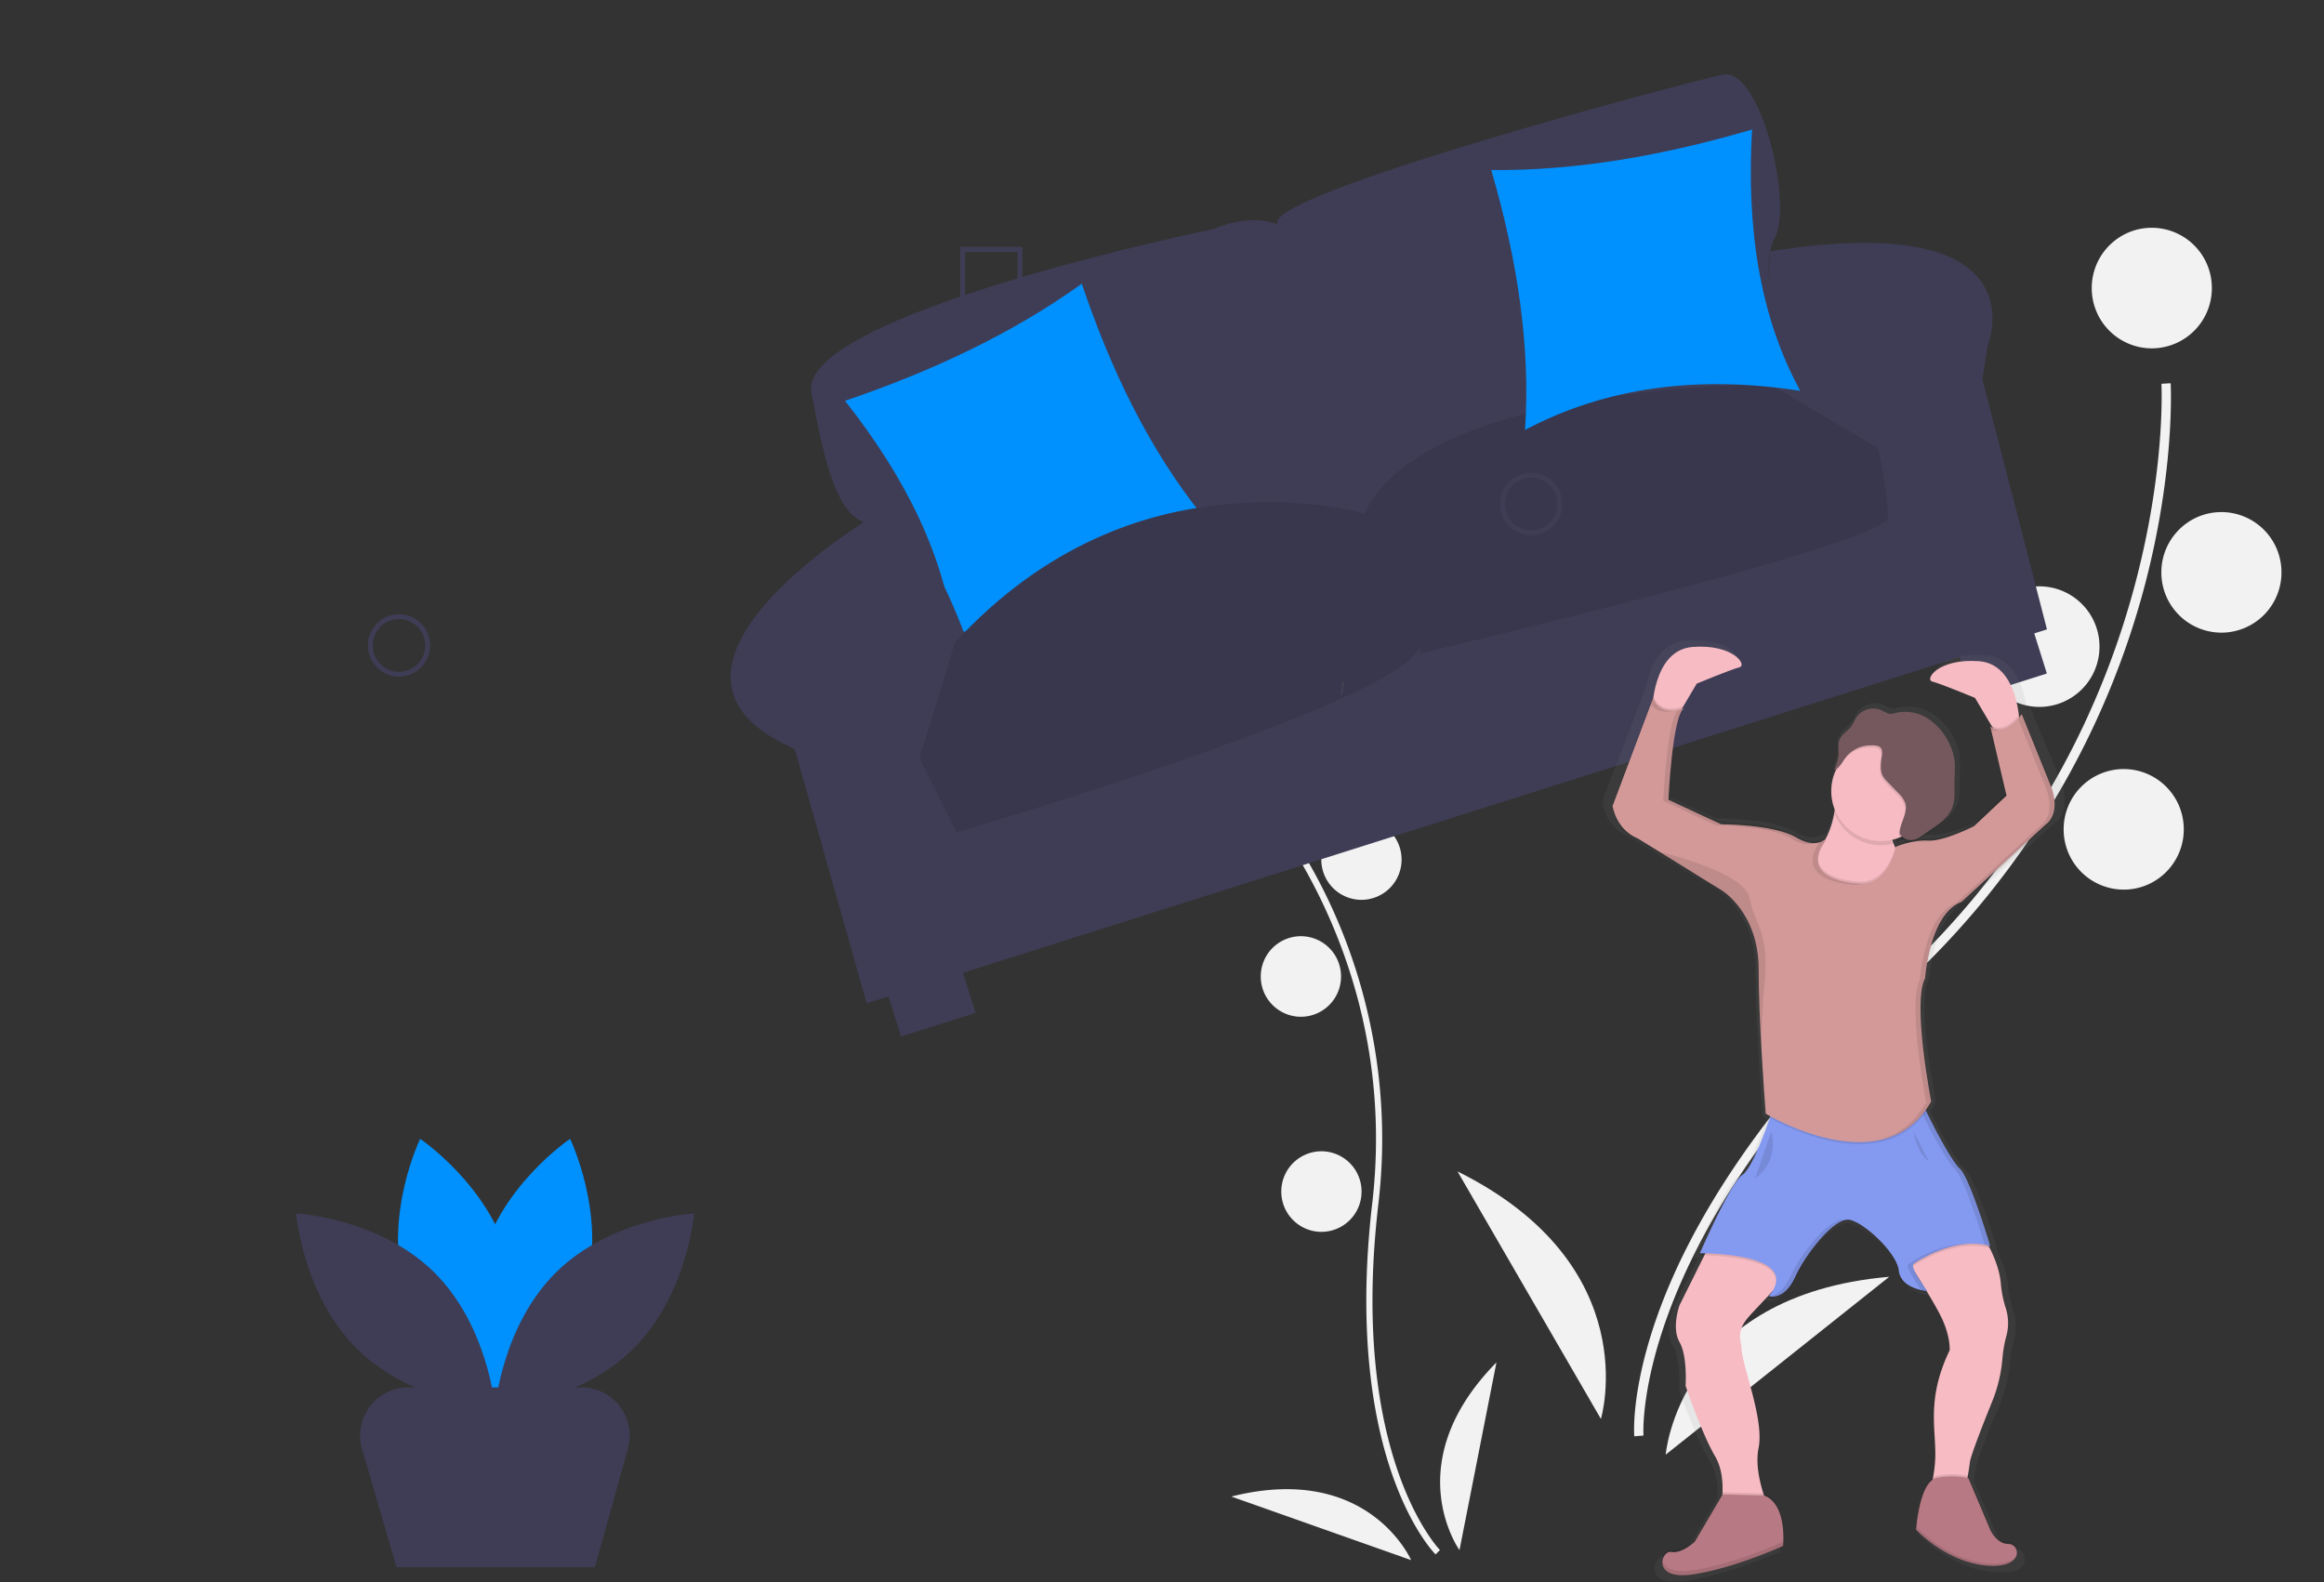 <svg width="163" height="111" fill="none" xmlns="http://www.w3.org/2000/svg"><rect width="100%" height="100%" fill="#333333" stroke="none"/><path d="M100.689 109.037c-.068-.067-1.67-1.696-3.028-5.562-1.246-3.546-2.504-9.73-1.417-19.053 2.058-17.661-8.497-28.917-8.604-29.029l.312-.3c.028.027 2.741 2.892 5.156 7.92a39.06 39.06 0 013.566 21.46c-2.055 17.631 4.257 24.192 4.321 24.256l-.306.308zm-16.29-53.94a2.82 2.82 0 002.815-2.826 2.82 2.82 0 00-2.815-2.826 2.82 2.82 0 00-2.815 2.826 2.82 2.82 0 002.815 2.826z" fill="#F2F2F2"/><path d="M95.489 63.12a2.82 2.82 0 002.814-2.826 2.82 2.82 0 00-2.814-2.826 2.82 2.82 0 00-2.815 2.826 2.82 2.82 0 002.814 2.826zm-4.247 8.202a2.82 2.82 0 002.815-2.826 2.82 2.82 0 00-2.815-2.826 2.82 2.82 0 00-2.815 2.826 2.82 2.82 0 002.815 2.826zm-30.575-26.38a2.82 2.82 0 002.815-2.826 2.82 2.82 0 00-2.815-2.826 2.82 2.82 0 00-2.815 2.826 2.82 2.82 0 002.816 2.826zm90.255-20.506a4.22 4.22 0 004.213-4.229 4.22 4.22 0 00-4.213-4.229c-2.326 0-4.212 1.894-4.212 4.23a4.22 4.22 0 004.212 4.228zm4.882 19.942a4.22 4.22 0 004.213-4.229 4.22 4.22 0 00-4.213-4.229c-2.326 0-4.212 1.894-4.212 4.23a4.22 4.22 0 004.212 4.228zm-12.764 5.209a4.22 4.22 0 004.213-4.23 4.22 4.22 0 00-4.213-4.228 4.22 4.22 0 00-4.212 4.229 4.22 4.22 0 004.212 4.229zm5.913 12.816c2.326 0 4.212-1.893 4.212-4.23a4.22 4.22 0 00-4.212-4.228 4.22 4.22 0 00-4.213 4.229 4.22 4.22 0 004.213 4.229zm-18.852 5.777a4.22 4.22 0 004.213-4.23 4.22 4.22 0 00-4.213-4.229c-2.326 0-4.212 1.894-4.212 4.23a4.22 4.22 0 004.212 4.228z" fill="#F2F2F2"/><path d="M41.114 90.32c-1.404 5.21-6.214 8.438-6.214 8.438s-2.533-5.222-1.129-10.433c1.404-5.211 6.214-8.439 6.214-8.439s2.533 5.222 1.129 10.433z" fill="#0091FF"/><path d="M28.34 90.32c1.404 5.21 6.213 8.438 6.213 8.438s2.533-5.222 1.13-10.433c-1.405-5.211-6.215-8.439-6.215-8.439s-2.533 5.222-1.129 10.433z" fill="#0091FF"/><path d="M30.403 89.2c3.853 3.765 4.324 9.554 4.324 9.554s-5.777-.317-9.63-4.083c-3.853-3.765-4.324-9.554-4.324-9.554s5.776.317 9.63 4.082z" fill="#3F3D56"/><path d="M39.05 89.2c-3.853 3.765-4.324 9.554-4.324 9.554s5.777-.317 9.63-4.083c3.853-3.765 4.324-9.554 4.324-9.554s-5.777.317-9.63 4.082z" fill="#3F3D56"/><path d="M92.682 86.409a2.82 2.82 0 002.815-2.826 2.82 2.82 0 00-2.815-2.826 2.82 2.82 0 00-2.815 2.826 2.82 2.82 0 002.815 2.826zm9.683 22.324s-4.378-6.087 2.593-13.167l-2.593 13.167zm-3.392.702s-2.993-6.881-12.61-4.459l12.61 4.459zm15.652-8.685c-.012-.142-.264-3.56 1.924-9.286 2.008-5.254 6.552-13.525 16.799-23.089 19.413-18.117 18.264-41.222 18.25-41.454l.647-.039c.004.059.328 5.966-1.78 14.046a58.29 58.29 0 01-16.676 27.924c-19.38 18.087-18.529 31.709-18.519 31.845l-.645.053z" fill="#F2F2F2"/><path d="M116.828 102.037s.895-11.2 15.679-12.476l-15.679 12.476zm-4.544-2.505s3.241-10.755-10.058-17.362l10.058 17.362z" fill="#F2F2F2"/><path d="M89.624 15.758s-1.675-.875-4.524.308c0 0-29.198 6.016-28.187 11.46 1.011 5.444 1.848 8.553 3.866 9.18 0 0 6.96 3.207 5.524 8.442l-.724 3.041 59.824-19.514s-2.297-9.535-.95-11.93c1.348-2.396-.989-12.06-3.617-11.508-2.627.551-32.616 8.505-31.212 10.52z" fill="#3F3D56"/><path d="M59.269 28.116c6.148-2.094 11.768-4.741 16.604-8.213 2.087 6.183 4.808 11.722 8.482 16.293-6.372.81-12.145 3.835-17.375 8.878-.655-5.98-3.477-11.59-7.711-16.958z" fill="#0091FF"/><path d="M61.251 36.204s-16.63 9.908-7.007 15.576l1.508.788 5.036 17.805 82.782-26.225-4.534-17.543.376-2.368s3.943-9.65-15.254-6.608l-.672 9.403L67.583 44.32s-3.356-9.34-6.332-8.116z" fill="#3F3D56"/><path d="M67.176 67.084l-5.221 1.654 1.246 3.964 5.221-1.654-1.246-3.964zm75.141-23.804l-5.222 1.654 1.246 3.964 5.221-1.654-1.245-3.964zm-47.352-7.142s-15.26-4.936-27.985 8.936l-2.495 8.101 2.62 5.215s32.381-9.696 31.678-13.269c-.703-3.573-3.818-8.983-3.818-8.983zm29.198-9.179s-24.084-.103-28.448 9.012l3.986 9.843s32.73-7.697 32.717-9.52c-.013-1.824-.682-4.846-.682-4.846l-7.573-4.49z" fill="#3F3D56"/><path opacity=".1" d="M124.163 26.959s-24.084-.103-28.448 9.012l.089.22-.085-.151s-16.015-4.838-28.739 9.034l-2.495 8.101 2.62 5.215s31.41-9.217 32.424-13.002l.173.426s32.73-7.697 32.717-9.52c-.013-1.824-.683-4.846-.683-4.846l-7.573-4.49z" fill="#000"/><path d="M122.886 9.086c-6.231 1.83-12.347 2.9-18.291 2.843 1.825 6.266 2.763 12.37 2.368 18.229 5.681-3.008 12.138-3.858 19.304-2.741-2.881-5.274-3.778-11.494-3.381-18.33z" fill="#0091FF"/><path d="M94.242 47.852l-.043-.007a.028.028 0 00-.032.024l-.129.815a.028.028 0 00.023.033l.044.007a.028.028 0 00.032-.024l.128-.816a.028.028 0 00-.023-.032z" fill="#464353"/><path d="M41.722 109.933H27.817l-2.418-8.278a3.393 3.393 0 011.725-3.978 3.36 3.36 0 011.509-.357h12.163a3.36 3.36 0 012.685 1.339 3.39 3.39 0 01.56 2.956l-2.32 8.318zM27.985 47.461a2.172 2.172 0 01-2.012-1.35 2.194 2.194 0 01.472-2.382 2.175 2.175 0 012.373-.474 2.18 2.18 0 011.345 2.02 2.187 2.187 0 01-2.179 2.186zm0-4.036a1.837 1.837 0 00-1.703 1.142 1.857 1.857 0 00.4 2.016 1.84 1.84 0 003.146-1.308c0-.49-.195-.961-.54-1.308a1.84 1.84 0 00-1.303-.542zm79.406-5.887a2.17 2.17 0 01-2.012-1.35 2.193 2.193 0 01.472-2.382 2.17 2.17 0 013.35.331 2.191 2.191 0 01-.271 2.76c-.408.41-.962.64-1.539.641zm0-4.036a1.838 1.838 0 00-1.703 1.142 1.85 1.85 0 001.343 2.522 1.837 1.837 0 001.892-.786 1.859 1.859 0 00-.23-2.336 1.84 1.84 0 00-1.302-.542zM71.708 21.695h-4.355v-4.372h4.355v4.372zm-4.02-.336h3.685v-3.7h-3.685v3.7z" fill="#3F3D56"/><path opacity=".1" d="M140.5 53.98a.65.65 0 00.031-.043l-.031.042z" fill="url(#paint0_linear)"/><path d="M144.792 56.075a3.591 3.591 0 00-.335-1.495l-2.082-5.004s-.076.105-.205.248c-.152-1.277-.732-3.712-2.92-3.869-2.975-.217-4.02 1.305-3.421 1.45.6.145 3.125 1.16 3.125 1.16l1.172 1.933a1.515 1.515 0 01-.063-.047l.043.176-.043-.032.043.177-.043-.032 1.132 4.692-2.312 2.121s-2.231 1.088-3.35 1.01a4.007 4.007 0 00-.635.013l.084-.056.737-.49c.569-.38 1.164-.788 1.449-1.4v-.01c.025-.044.048-.09.07-.135.3-.644.196-1.386.211-2.092.033-.43.04-.86.02-1.29a3.727 3.727 0 00-.346-1.177 4.324 4.324 0 00-1.557-1.85 3.15 3.15 0 00-2.373-.45 1.594 1.594 0 01-.404.071c-.265 0-.493-.168-.736-.27a1.534 1.534 0 00-1.765.504c-.168.222-.253.486-.422.702-.252.32-.659.523-.828.89l-.017.041a.837.837 0 00-.058.105c-.168.363-.057.785-.093 1.177a3.187 3.187 0 01-.335 1.009.837.837 0 00.2-.1 3.473 3.473 0 00-.049 2.765 6.146 6.146 0 01-.657 2.046l-.021.02h-.01l-.061.047-.067.045c.077-.12.166-.245.267-.375-.148.178-.838.86-2.275.032-1.637-.942-5.503-.942-5.503-.942l-3.853-1.734c.07-1.22.397-5.989 1.172-6.242a2.355 2.355 0 01-.229.075l.018-.03.019-.027.018-.025.02-.024.019-.02.02-.02.018-.015.022-.017.018-.012.024-.012.03-.013s-.081.032-.211.069l.068-.114a.335.335 0 01.143-.101l-.102.037.995-1.632s2.528-1.009 3.124-1.16c.596-.152-.446-1.669-3.421-1.45-2.01.148-2.663 2.22-2.874 3.545-.009-.021-.019-.042-.027-.065l-2.962 7.7s0 .036.018.098l-.018.047s0 .036.018.098l-.018.047s.223 1.668 1.859 2.321l6.174 3.7s2.68 1.594 2.68 5.584c0 3.989.521 10.296.521 10.296l.29.168c-.466 1.303-1.365 3.63-2.002 4.036-.893.58-3.124 5.584-3.124 5.584h.067l-.066.145h.335l-1.821 3.55s-.594 1.594 0 2.61c.595 1.016.446 3.118.446 3.118s1.189 3.407 2.156 5.004c.491.81.58 1.806.546 2.591l-2.034 3.354s-.966.869-1.71.725c-.348-.068-.697.373-.655.817v.19c0 .015.003.03.008.045v.016l.01.035v.017l.012.035v.015l.019.042.026.047v.012l.024.035.012.016.023.03.013.015.029.032.012.012.045.042.043.035.017.012.037.025.02.013.04.024.022.012.052.027h.013l.071.03h.02l.057.02.028.009.056.016.03.009.062.015h.028l.096.018.094.014h.844l.104-.01h.048l.158-.02c3.049-.436 6.619-2.03 6.619-2.03.019-.213.028-.426.025-.639.01-.87-.138-2.599-1.402-3.082h-.066c-.311-.965-.564-2.186-.343-3.225.445-2.103-1.265-5.944-1.265-7.25 0-.29-.372-.942.372-1.886.347-.439 1.144-1.192 1.89-2.018-.078.117-.163.23-.255.336.032.01.065.016.099.02-.032.04-.064.083-.099.125 0 0 .99.321 1.791-1.098a4.53 4.53 0 00.144-.28c.817-1.74 2.9-4.204 3.942-4.06.96.133 3.122 1.995 3.57 3.307.035.104.06.21.073.32.149 1.305 2.083 1.45 2.083 1.45l-.118-.159.074.009c.423.656.811 1.336 1.161 2.035.595 1.305.521 2.174.521 2.174-1.637 3.335-1.042 5.365-1.042 7.4a9.057 9.057 0 01-.168 1.643c-1.06.658-1.248 3.578-1.248 3.578l.01.011v.133s2.187 2.276 5.09 2.563l.136.012h1.14l.049-.01h.037l.047-.01.033-.008.045-.012.031-.009.043-.013.029-.01.042-.015.026-.01.041-.017.023-.01.04-.017.022-.01.038-.019.021-.01.036-.02.017-.01.035-.022.015-.01.034-.024.013-.01.032-.025.012-.008.03-.027.01-.009.03-.028.029-.031.027-.031.025-.034.021-.035.021-.037.018-.039a.638.638 0 00.054-.336.63.63 0 00-.153-.485.608.608 0 00-.462-.207c-.893 0-1.34-1.009-1.34-1.009l-1.575-3.737-.039-.01c.067-.368.126-.726.151-.969.045-.449.948-2.677 1.628-4.308a10.17 10.17 0 00.759-3.063 8.791 8.791 0 01.29-1.618 3.43 3.43 0 00-.055-2.018 7.647 7.647 0 01-.359-1.726c-.078-.896-.445-1.803-.807-2.506h.032l-.049-.158.049.012s-1.488-4.857-2.232-5.51c-.539-.472-1.78-2.69-2.451-4.078.133-.18.256-.368.369-.562l-.022-.109.022-.035-.022-.11.022-.035s-.756-3.76-.784-6.462c.008-.867.104-1.599.335-2.018 0 0 .298-4.567 2.68-5.437l6.179-5.501s.66-.404.628-1.479c-.003-.047-.003-.094-.005-.144zm-16.907 2.758l.067-.103-.067.103zm5.272.168s-.011.07-.041.184a2.413 2.413 0 01-.222-.529c.196-.043.389-.103.575-.178.115.132.263.23.429.286a7.04 7.04 0 00-.741.239V59zm1.491 30.544c.168.25.335.518.503.79-.159-.23-.354-.523-.503-.789v-.001z" fill="url(#paint1_linear)"/><path d="M119.931 87.274l-2.136 4.289s-.569 1.572 0 2.573c.57 1 .428 3.074.428 3.074s1.139 3.364 2.065 4.933c.927 1.569.357 3.868.357 3.868l3.702.429s-1.424-2.788-1.005-4.862c.419-2.074-1.211-5.86-1.211-7.15 0-.285-.357-.93.357-1.858.713-.928 3.417-3.288 3.35-4.647l-5.907-.649zm18.877-1s1.367 1.9 1.526 3.75c.048.578.16 1.148.335 1.7.21.642.229 1.332.054 1.985a8.902 8.902 0 00-.278 1.596 10.321 10.321 0 01-.727 3.027c-.652 1.61-1.508 3.806-1.558 4.248-.072.715-.428 2.431-.428 2.431l-2.848 1.073s.855-2.074.855-4.075c0-2.002-.57-4.003 1.005-7.293 0 0 .072-.857-.503-2.144-.574-1.287-2.777-4.647-2.777-4.647l5.344-1.651z" fill="#F7BBC3"/><path opacity=".1" d="M134.198 88.823c-.235.256.973 1.884.973 1.884s-1.851-.143-1.993-1.43a1.69 1.69 0 00-.072-.314c-.429-1.293-2.5-3.128-3.418-3.26-1.005-.142-2.99 2.288-3.774 4.003-.045.1-.091.19-.138.276-.765 1.4-1.713 1.083-1.713 1.083.502-.622.606-1.115.449-1.514-.624-1.542-5.291-1.496-5.291-1.496s2.136-4.933 2.99-5.505c.855-.572 2.208-4.862 2.208-4.862s10.184-1.144 10.255-.644c.07.5 2.065 4.433 2.777 5.076.712.642 2.136 5.437 2.136 5.437-2.421-.715-5.091 1.036-5.376 1.251l-.013.015z" fill="#000"/><path d="M134.198 88.68c-.235.256.973 1.884.973 1.884s-1.851-.143-1.993-1.43a1.69 1.69 0 00-.072-.314c-.429-1.293-2.5-3.128-3.418-3.26-1.005-.142-2.99 2.288-3.774 4.003-.045.1-.091.19-.138.276-.765 1.4-1.71 1.081-1.71 1.081.503-.622.606-1.115.449-1.513-.623-1.542-5.29-1.497-5.29-1.497s2.136-4.933 2.99-5.505c.854-.571 2.208-4.862 2.208-4.862s10.184-1.143 10.254-.644c.07.5 2.066 4.433 2.777 5.076.712.642 2.136 5.434 2.136 5.434-2.42-.715-5.091 1.036-5.375 1.251l-.017.02z" fill="#8499F0"/><path opacity=".1" d="M120.823 104.683l-1.959 3.325s-.926.857-1.638.714c-.712-.142-1.424 2.002 1.496 1.573 2.92-.429 6.337-2.001 6.337-2.001s.32-2.896-1.316-3.532l-2.92-.079zm17.233-1.149l1.531 3.611s.427 1.009 1.281 1.009c.855 0 1.14 1.788-1.638 1.502-2.777-.286-4.843-2.503-4.843-2.503s.214-3.431 1.496-3.646a5.445 5.445 0 012.173.027z" fill="#000"/><path d="M120.823 104.826l-1.959 3.325s-.926.857-1.638.714c-.712-.143-1.424 2.002 1.496 1.573 2.92-.429 6.337-2.001 6.337-2.001s.32-2.897-1.316-3.532l-2.92-.079zm17.233-1.144l1.531 3.611s.427 1.009 1.281 1.009c.855 0 1.14 1.788-1.638 1.502-2.777-.286-4.843-2.503-4.843-2.503s.214-3.431 1.496-3.646a5.445 5.445 0 012.173.027z" fill="#B77983"/><path opacity=".1" d="M134.317 76.907c.072.505 2.065 4.434 2.777 5.076.653.59 1.908 4.679 2.109 5.342.129.025.257.053.384.09 0 0-1.424-4.79-2.136-5.433-.712-.645-2.706-4.577-2.778-5.076-.013-.1-.43-.135-1.085-.125.446.012.717.047.729.126zm-4.986 8.652c-1.005-.143-2.99 2.287-3.774 4.002-.045.1-.091.19-.137.276-.443.808-.944 1.043-1.29 1.099.229.042 1.005.077 1.646-1.099.047-.086.093-.176.138-.276.718-1.574 2.454-3.747 3.506-3.985l-.089-.017zm4.867 3.121l.012-.012c.229-.168 2.01-1.345 3.961-1.417-2.085-.073-4.074 1.234-4.318 1.417l-.012.012c-.206.226.702 1.514.925 1.817.133.03.268.052.403.065 0 0-1.206-1.628-.971-1.882z" fill="#000"/><path d="M115.872 49.956s0-4.36 2.848-4.576c2.848-.215 3.853 1.287 3.275 1.43-.578.143-2.99 1.143-2.99 1.143l-1.566 2.646-1.567-.643zm25.784 1.001s0-4.36-2.848-4.576c-2.848-.215-3.853 1.286-3.275 1.43.578.142 2.99 1.143 2.99 1.143l1.567 2.646 1.566-.643zm-12.9 4.504s.215 2.86-1.566 4.504c-1.781 1.645 4.136 3.71 4.136 3.71l2.635-3.145s-2.136-1.287-1.005-3.503l-4.2-1.566z" fill="#F7BBC3"/><path opacity=".1" d="M128.192 58.821s-.642 1.01-2.208.073c-1.566-.937-5.269-.937-5.269-.937l-3.702-1.716s.285-6.148 1.139-6.434c0 0-1.708.715-2.208-.715l-2.848 7.578s.215 1.645 1.781 2.288l5.91 3.646s2.564 1.572 2.564 5.504c0 3.932.502 10.152.502 10.152s8.254 5.01 11.604-.851c0 0-1.353-6.934-.427-8.652 0 0 .285-4.504 2.563-5.361l5.906-5.44s1.139-.714.284-2.788l-1.993-4.932s-1.211 1.715-2.208.857l1.139 4.862-2.278 2.145s-2.136 1.073-3.205 1.009c-1.069-.064-2.278.429-2.278.429s-.503 2.859-2.778 2.573c.003-.002-4.34-.217-1.99-3.29z" fill="#000"/><path opacity=".1" d="M128.192 58.535s-.642 1.01-2.208.073c-1.566-.937-5.269-.932-5.269-.932l-3.702-1.715s.285-6.15 1.139-6.435c0 0-1.708.715-2.208-.715l-2.848 7.578s.215 1.645 1.781 2.288l5.909 3.653s2.563 1.572 2.563 5.504c0 3.932.502 10.152.502 10.152s8.256 4.998 11.606-.856c0 0-1.353-6.935-.427-8.652 0 0 .285-4.504 2.563-5.361l5.906-5.441s1.139-.715.284-2.788l-1.993-4.933s-1.211 1.715-2.208.858l1.139 4.862-2.278 2.144s-2.136 1.073-3.205 1.009c-1.069-.064-2.278.429-2.278.429s-.503 2.859-2.778 2.573c.003-.005-4.34-.222-1.99-3.295z" fill="#000"/><path d="M128.189 58.683l-.029.04.029-.04zm15.31-.863l-5.911 5.434c-2.278.858-2.563 5.362-2.563 5.362-.926 1.716.427 8.651.427 8.651-3.35 5.863-11.607.858-11.607.858s-.017-.205-.044-.567c-.023-.316-.055-.753-.09-1.273-.047-.672-.101-1.485-.151-2.366-.112-1.926-.214-4.17-.214-5.945 0-3.932-2.563-5.505-2.563-5.505l-4.423-2.738-1.478-.911c-1.566-.645-1.78-2.288-1.78-2.288l2.847-7.578c.466 1.335 1.989.799 2.187.723-.838.38-1.118 6.426-1.118 6.426l3.703 1.716s3.702 0 5.27.93c1.34.79 1.995.185 2.163-.015-2.252 3.027 2.038 3.23 2.038 3.23 2.279.287 2.778-2.573 2.778-2.573s1.211-.504 2.278-.428c1.067.075 3.205-1.01 3.205-1.01l2.278-2.144-1.139-4.862c1.005.858 2.208-.858 2.208-.858l1.993 4.933c.85 2.082-.294 2.799-.294 2.799z" fill="#D39999"/><path opacity=".1" d="M128.757 55.747c.021.45-.002.9-.069 1.345a3.5 3.5 0 001.622 1.8 3.479 3.479 0 002.399.308 2.534 2.534 0 01.252-1.877l-4.204-1.576z" fill="#000"/><path d="M131.931 59a3.497 3.497 0 003.49-3.504 3.497 3.497 0 00-3.49-3.503 3.496 3.496 0 00-3.489 3.503A3.496 3.496 0 00131.931 59z" fill="#F7BBC3"/><path opacity=".1" d="M131.874 53.503c-.03.355-.055.734.107 1.05.091.159.204.304.335.43l.731.755c.23.204.409.459.521.745.211.707-.412 1.408-.392 2.147a.952.952 0 001.079.4c.161-.062.313-.147.45-.25l.706-.485c.544-.374 1.114-.777 1.387-1.38.286-.633.189-1.367.202-2.063.032-.423.038-.849.019-1.273a3.77 3.77 0 00-.335-1.167 4.244 4.244 0 00-1.491-1.822 2.955 2.955 0 00-2.272-.442c-.125.04-.254.063-.385.069-.253 0-.471-.168-.704-.267a1.44 1.44 0 00-1.69.489c-.154.219-.243.48-.404.691-.239.316-.63.517-.792.878-.163.362-.054.775-.089 1.166a3.23 3.23 0 01-.316 1c.395-.138.588-.572.837-.904a2.223 2.223 0 011.633-.831c.218-.01.622-.027.795.14.231.21.092.669.068.924z" fill="#000"/><path d="M131.94 53.36c-.031.355-.056.734.107 1.05.09.159.203.304.335.43l.73.755c.23.204.409.459.521.745.211.707-.412 1.408-.392 2.146a.954.954 0 001.079.4c.167-.062.325-.149.467-.257l.706-.484c.544-.373 1.114-.777 1.387-1.379.286-.634.189-1.367.202-2.064.032-.423.038-.848.019-1.273a3.77 3.77 0 00-.335-1.167 4.244 4.244 0 00-1.491-1.821 2.955 2.955 0 00-2.272-.443c-.125.04-.254.063-.385.07-.253 0-.471-.169-.704-.268a1.44 1.44 0 00-1.69.49c-.154.218-.243.479-.404.69-.239.317-.63.517-.792.879-.163.361-.054.775-.089 1.165-.05.349-.157.687-.316 1 .395-.137.588-.571.837-.904a2.224 2.224 0 011.634-.831c.217-.01.621-.027.794.14.219.216.08.67.052.931z" fill="#74585E"/><path opacity=".1" d="M128.164 58.717a.63.63 0 00.03-.04l-.03.04zm12.056-7.521a.915.915 0 01-.635-.239l.069.29a1 1 0 00.566-.051zm-12.623 7.893c-1.784 2.75 2.233 2.95 2.233 2.95.306.042.618.02.915-.066a2.367 2.367 0 01-.558 0s-4.305-.214-2.024-3.25a1.153 1.153 0 01-.566.366zm7.289-.054a2.98 2.98 0 00.856-.103c-.166.03-.334.04-.502.032a4.656 4.656 0 00-1.319.133 4.16 4.16 0 01.965-.062zm8.901-4.003l-1.994-4.933a3.54 3.54 0 01-.258.315l1.896 4.684c.855 2.073-.284 2.788-.284 2.788l-5.91 5.434c-2.279.858-2.564 5.362-2.564 5.362-.926 1.715.428 8.651.428 8.651-.898 1.573-2.15 2.355-3.502 2.677 1.486-.254 2.88-1.039 3.853-2.75 0 0-1.353-6.933-.427-8.65 0 0 .285-4.504 2.563-5.362l5.911-5.427s1.144-.717.288-2.789zm-25.635-5.362c-.146.057-.297.1-.45.13-.781.688-1.044 6.376-1.044 6.376l3.702 1.715s3.702 0 5.271.93c.767.456 1.311.448 1.675.321-.335.02-.766-.069-1.312-.392-1.566-.93-5.27-.93-5.27-.93l-3.713-1.713s.285-6.15 1.141-6.437zm-.619.159c-.542.07-1.285-.009-1.587-.873l-.167.445c.465.665 1.318.544 1.754.428zm6.03 24.088c-.112-1.925-.214-4.169-.214-5.945 0-3.932-2.563-5.505-2.563-5.505l-4.426-2.736c2.58.673 6.012 1.832 6.32 3.195.503 2.217 1.424 2.43 1.069 6.223a43.12 43.12 0 00-.186 4.768zm.67 5.458s.642 2.001-1.139 3.288l1.139-3.288zm9.976 0s.215 1.502 1.069 2.073l-1.069-2.073zm-9.15 28.774s-3.417 1.572-6.337 2.001c-1.481.217-2.027-.227-2.113-.698-.097.55.336 1.247 2.113.984 2.92-.429 6.337-2.001 6.337-2.001.022-.238.03-.476.024-.715-.012.262-.024.429-.024.429zm14.241 1.502c-2.777-.286-4.843-2.503-4.843-2.503s.106-1.692.612-2.773c-.568 1.068-.684 2.916-.684 2.916s2.066 2.217 4.843 2.503c1.419.146 2.039-.249 2.192-.673-.233.365-.863.659-2.12.53z" fill="#000"/><defs><linearGradient id="paint0_linear" x1="167.584" y1="71.624" x2="167.584" y2="71.614" gradientUnits="userSpaceOnUse"><stop stop-color="gray" stop-opacity=".25"/><stop offset=".54" stop-color="gray" stop-opacity=".12"/><stop offset="1" stop-color="gray" stop-opacity=".1"/></linearGradient><linearGradient id="paint1_linear" x1="26383" y1="50161.2" x2="26383" y2="24234.7" gradientUnits="userSpaceOnUse"><stop stop-color="gray" stop-opacity=".25"/><stop offset=".54" stop-color="gray" stop-opacity=".12"/><stop offset="1" stop-color="gray" stop-opacity=".1"/></linearGradient></defs></svg>